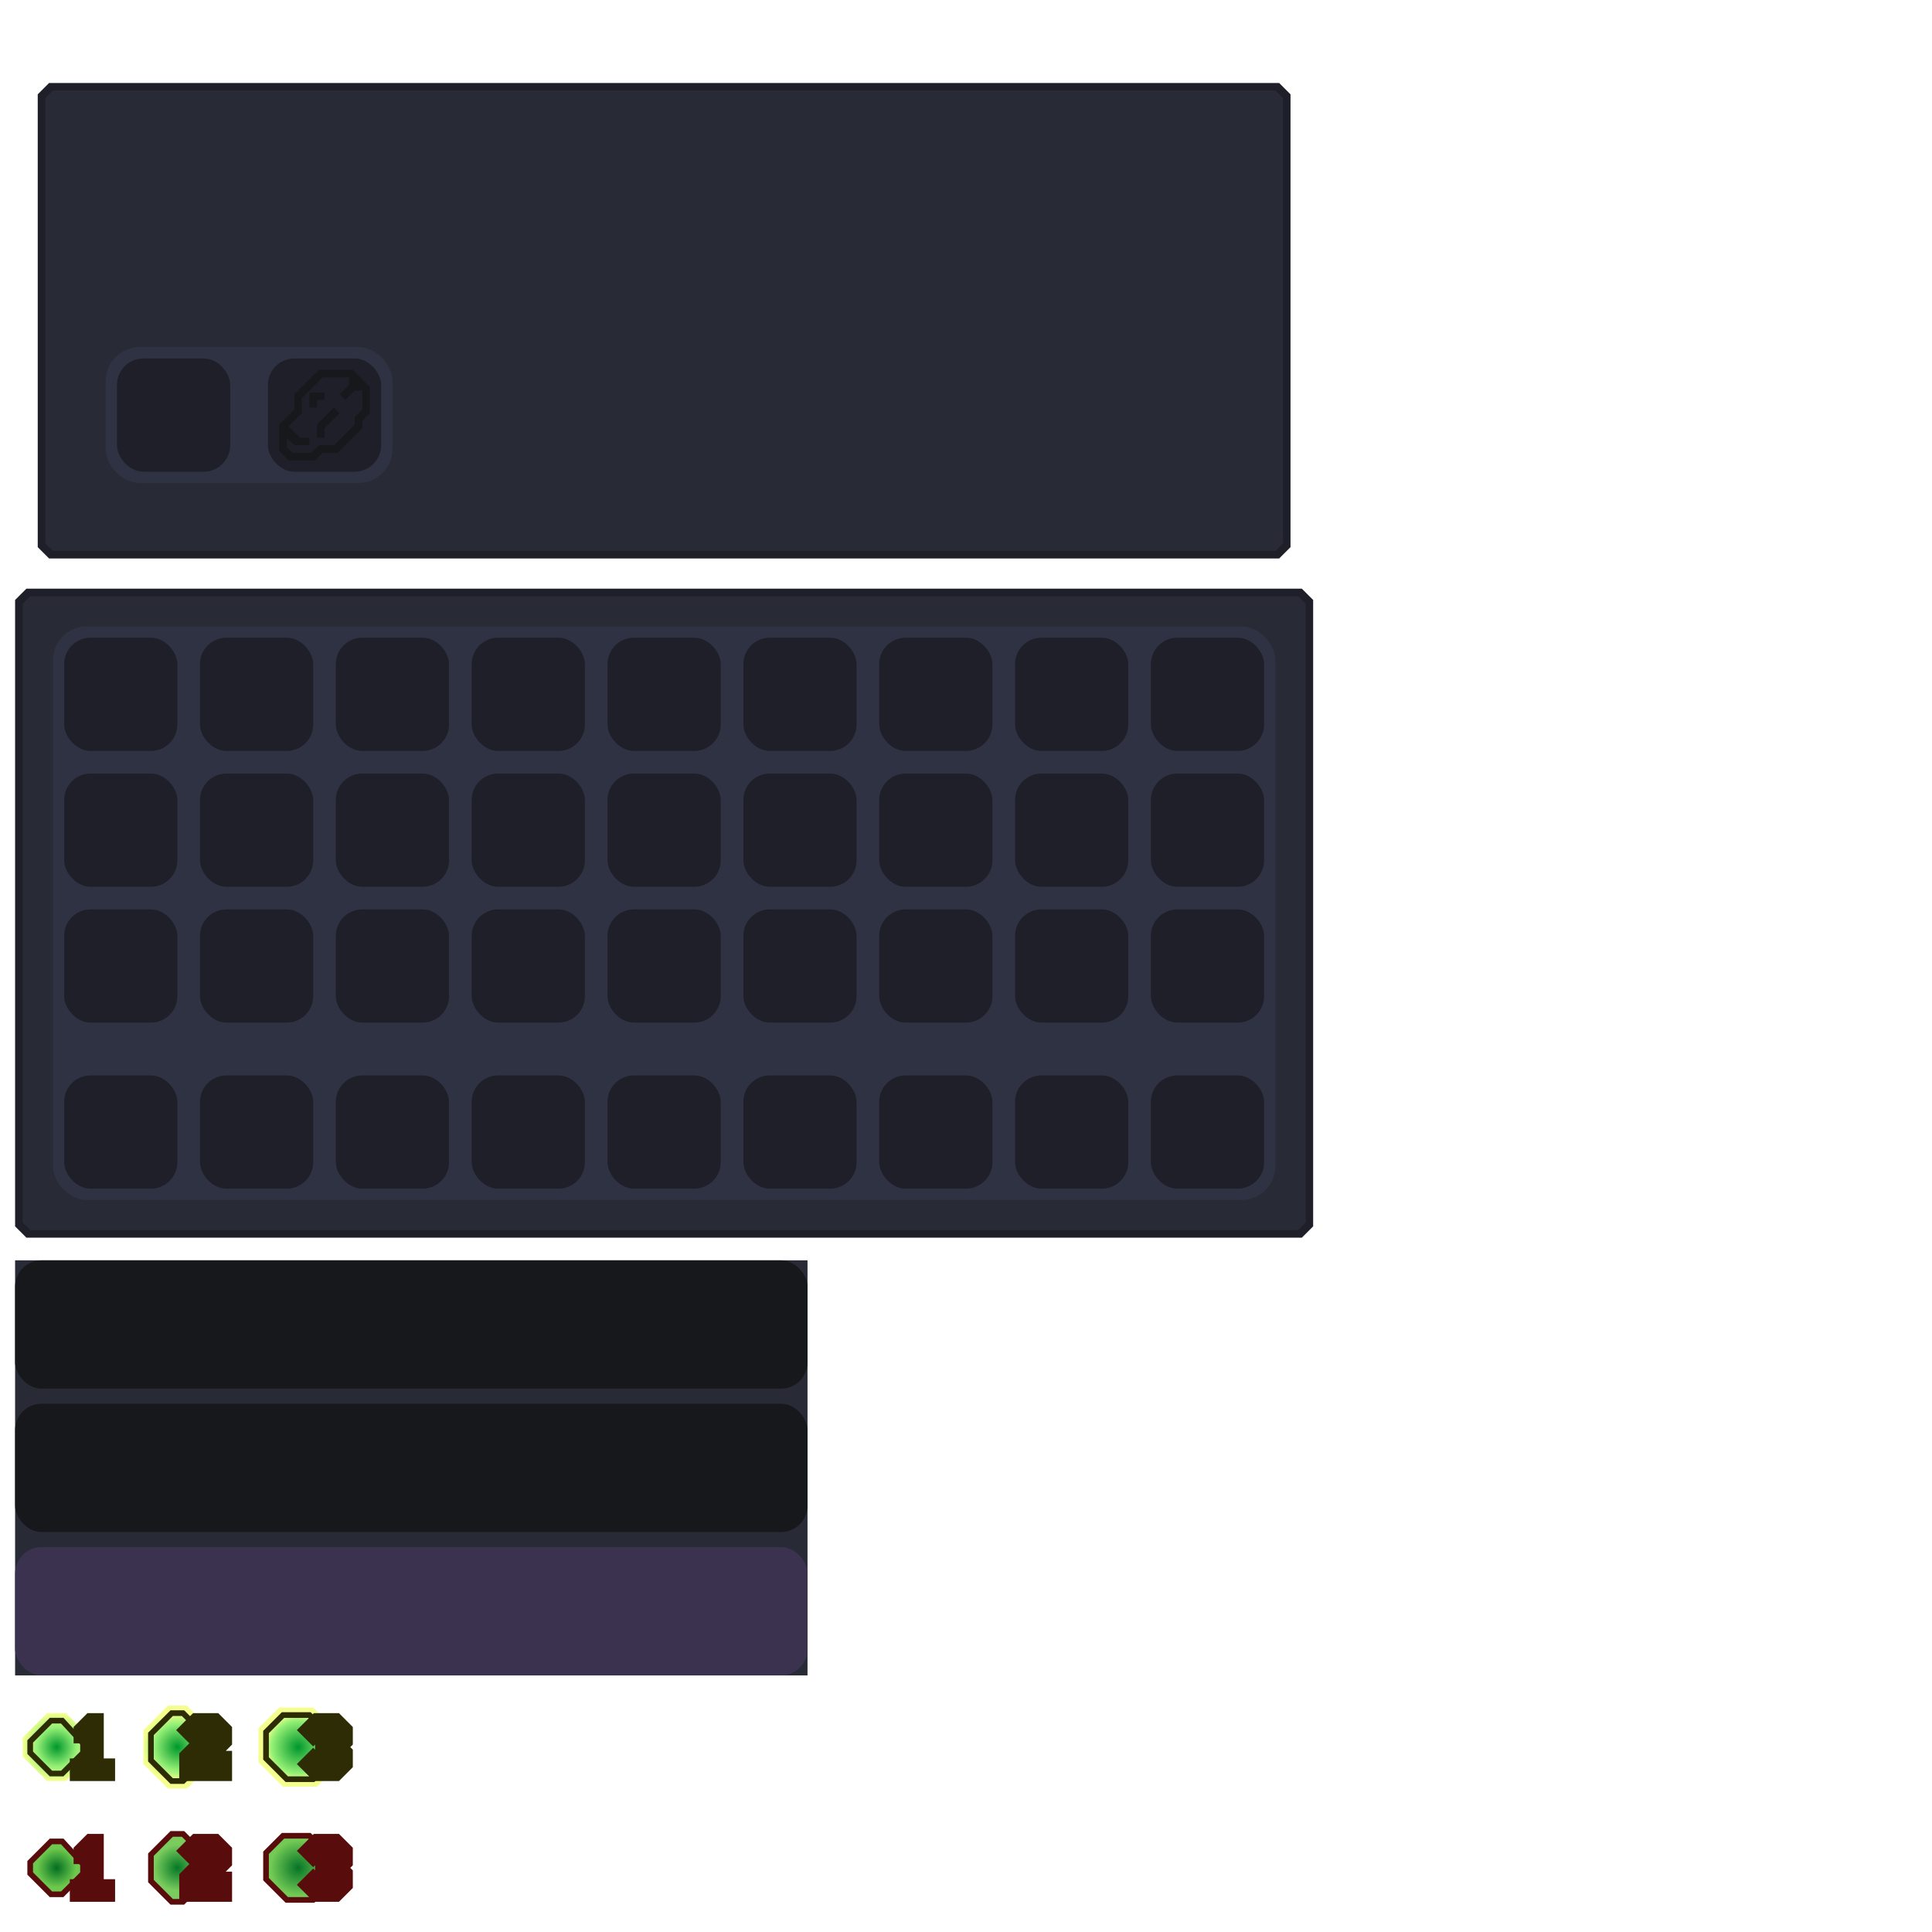 <?xml version="1.0" encoding="UTF-8" standalone="no"?>
<!-- Created with Inkscape (http://www.inkscape.org/) -->

<svg
   version="1.1"
   id="svg2"
   width="1024"
   height="1024"
   viewBox="0 0 1024 1024"
   sodipodi:docname="enchanting_table.svg"
   xml:space="preserve"
   inkscape:export-filename="enchanting_table.png"
   inkscape:export-xdpi="96"
   inkscape:export-ydpi="96"
   inkscape:version="1.3 (0e150ed6c4, 2023-07-21)"
   xmlns:inkscape="http://www.inkscape.org/namespaces/inkscape"
   xmlns:sodipodi="http://sodipodi.sourceforge.net/DTD/sodipodi-0.dtd"
   xmlns:xlink="http://www.w3.org/1999/xlink"
   xmlns="http://www.w3.org/2000/svg"
   xmlns:svg="http://www.w3.org/2000/svg"><defs
     id="defs6"><linearGradient
       inkscape:collect="always"
       id="linearGradient17338"><stop
         style="stop-color:#00972c;stop-opacity:1;"
         offset="0"
         id="stop17332" /><stop
         style="stop-color:#95f076;stop-opacity:1;"
         offset="0.775"
         id="stop17334" /><stop
         style="stop-color:#f5ff8f;stop-opacity:1;"
         offset="1"
         id="stop17336" /></linearGradient><linearGradient
       inkscape:collect="always"
       id="linearGradient17330"><stop
         style="stop-color:#067426;stop-opacity:1;"
         offset="0"
         id="stop17324" /><stop
         style="stop-color:#73ca55;stop-opacity:1;"
         offset="0.809"
         id="stop17326" /></linearGradient><linearGradient
       inkscape:collect="always"
       id="linearGradient17322"><stop
         style="stop-color:#057826;stop-opacity:1;"
         offset="0"
         id="stop17316" /><stop
         style="stop-color:#7acc5d;stop-opacity:1;"
         offset="0.675"
         id="stop17318" /></linearGradient><linearGradient
       inkscape:collect="always"
       id="linearGradient17314"><stop
         style="stop-color:#036e21;stop-opacity:1;"
         offset="0"
         id="stop17308" /><stop
         style="stop-color:#6dc94d;stop-opacity:1;"
         offset="0.576"
         id="stop17310" /></linearGradient><linearGradient
       inkscape:collect="always"
       id="linearGradient11407"><stop
         style="stop-color:#00972c;stop-opacity:1;"
         offset="0"
         id="stop11401" /><stop
         style="stop-color:#95f076;stop-opacity:1;"
         offset="0.675"
         id="stop11403" /><stop
         style="stop-color:#f5ff8f;stop-opacity:1;"
         offset="1"
         id="stop11405" /></linearGradient><linearGradient
       inkscape:collect="always"
       id="linearGradient3713"><stop
         style="stop-color:#00972c;stop-opacity:1;"
         offset="0"
         id="stop3709" /><stop
         style="stop-color:#95f076;stop-opacity:1;"
         offset="0.576"
         id="stop4443" /><stop
         style="stop-color:#f5ff8f;stop-opacity:1;"
         offset="1"
         id="stop3711" /></linearGradient><radialGradient
       inkscape:collect="always"
       xlink:href="#linearGradient3713"
       id="radialGradient3715"
       cx="30"
       cy="922"
       fx="30"
       fy="922"
       r="18"
       gradientUnits="userSpaceOnUse"
       spreadMethod="pad"
       gradientTransform="translate(0,4)" /><radialGradient
       inkscape:collect="always"
       xlink:href="#linearGradient11407"
       id="radialGradient3715-1"
       cx="30"
       cy="926"
       fx="30"
       fy="926"
       r="18"
       gradientUnits="userSpaceOnUse"
       spreadMethod="pad"
       gradientTransform="translate(64)" /><radialGradient
       inkscape:collect="always"
       xlink:href="#linearGradient17338"
       id="radialGradient3715-1-6"
       cx="33.712"
       cy="929.609"
       fx="33.712"
       fy="929.609"
       r="18"
       gradientUnits="userSpaceOnUse"
       spreadMethod="pad"
       gradientTransform="rotate(-45,91.5,777.776)" /><radialGradient
       inkscape:collect="always"
       xlink:href="#linearGradient17314"
       id="radialGradient3715-0"
       cx="30"
       cy="922"
       fx="30"
       fy="922"
       r="18"
       gradientUnits="userSpaceOnUse"
       spreadMethod="pad"
       gradientTransform="translate(0,68)" /><radialGradient
       inkscape:collect="always"
       xlink:href="#linearGradient17322"
       id="radialGradient3715-1-5"
       cx="30"
       cy="926"
       fx="30"
       fy="926"
       r="18"
       gradientUnits="userSpaceOnUse"
       spreadMethod="pad"
       gradientTransform="translate(64,64)" /><radialGradient
       inkscape:collect="always"
       xlink:href="#linearGradient17330"
       id="radialGradient3715-1-6-8"
       cx="33.712"
       cy="929.609"
       fx="33.712"
       fy="929.609"
       r="18"
       gradientUnits="userSpaceOnUse"
       spreadMethod="pad"
       gradientTransform="rotate(-45,168.755,809.776)" /></defs><sodipodi:namedview
     id="namedview4"
     pagecolor="#505050"
     bordercolor="#eeeeee"
     borderopacity="1"
     inkscape:showpageshadow="0"
     inkscape:pageopacity="0"
     inkscape:pagecheckerboard="0"
     inkscape:deskcolor="#505050"
     showgrid="true"
     inkscape:zoom="1.84375"
     inkscape:cx="193.35594"
     inkscape:cy="737.35595"
     inkscape:window-width="3635"
     inkscape:window-height="1440"
     inkscape:window-x="0"
     inkscape:window-y="0"
     inkscape:window-maximized="0"
     inkscape:current-layer="g23745"><inkscape:grid
       type="xygrid"
       id="grid239"
       dotted="false"
       snapvisiblegridlinesonly="true"
       originx="0"
       originy="0"
       spacingy="1"
       spacingx="1"
       units="px"
       visible="true"
       empspacing="4" /></sodipodi:namedview><g
     id="g1134-3"
     inkscape:label="Inventory Panel"
     style="display:inline"><g
       id="path6627-6-6"
       inkscape:label="Background"><path
         style="color:#000000;fill:#282a36;-inkscape-stroke:none"
         d="m 15,314 -5,5 v 330 l 5,5 h 674 l 5,-5 V 319 l -5,-5 z"
         id="path3-7"
         sodipodi:nodetypes="ccccccccc"
         inkscape:label="Fill" /><path
         style="color:#000000;fill:#1e1f29;-inkscape-stroke:none"
         d="m 14,312 -6,6 v 332 l 6,6 h 676 l 6,-6 V 318 l -6,-6 z m 2,4 h 672 l 4,4 v 328 l -4,4 H 16 l -4,-4 V 320 Z"
         id="path4-5"
         sodipodi:nodetypes="cccccccccccccccccc"
         inkscape:label="Outline" /></g><g
       id="g2"
       inkscape:label="Item Slots"><rect
         style="display:inline;fill:#2e3242;fill-rule:evenodd;stroke-width:3.992;stroke-linecap:square;stroke-linejoin:round;stroke-miterlimit:0"
         id="rect53"
         width="648"
         height="304"
         x="28"
         y="332"
         rx="18"
         ry="18"
         inkscape:label="Border" /><g
         id="g62-3-5"
         style="display:inline"
         inkscape:label="Hotbar"
         transform="translate(0,232)"><rect
           style="display:inline;fill:#1e1f29;fill-rule:evenodd;stroke-width:2;stroke-linecap:square;stroke-linejoin:round;stroke-miterlimit:0"
           id="rect54-6-4"
           width="60"
           height="60"
           x="610"
           y="338"
           rx="14"
           ry="14"
           inkscape:label="Slot" /><rect
           style="display:inline;fill:#1e1f29;fill-rule:evenodd;stroke-width:2;stroke-linecap:square;stroke-linejoin:round;stroke-miterlimit:0"
           id="rect55-1-7"
           width="60"
           height="60"
           x="538"
           y="338"
           rx="14"
           ry="14"
           inkscape:label="Slot" /><rect
           style="display:inline;fill:#1e1f29;fill-rule:evenodd;stroke-width:2;stroke-linecap:square;stroke-linejoin:round;stroke-miterlimit:0"
           id="rect56-0-6"
           width="60"
           height="60"
           x="466"
           y="338"
           rx="14"
           ry="14"
           inkscape:label="Slot" /><rect
           style="display:inline;fill:#1e1f29;fill-rule:evenodd;stroke-width:2;stroke-linecap:square;stroke-linejoin:round;stroke-miterlimit:0"
           id="rect57-6-5"
           width="60"
           height="60"
           x="394"
           y="338"
           rx="14"
           ry="14"
           inkscape:label="Slot" /><rect
           style="display:inline;fill:#1e1f29;fill-rule:evenodd;stroke-width:2;stroke-linecap:square;stroke-linejoin:round;stroke-miterlimit:0"
           id="rect58-3-6"
           width="60"
           height="60"
           x="322"
           y="338"
           rx="14"
           ry="14"
           inkscape:label="Slot" /><rect
           style="display:inline;fill:#1e1f29;fill-rule:evenodd;stroke-width:2;stroke-linecap:square;stroke-linejoin:round;stroke-miterlimit:0"
           id="rect59-2-9"
           width="60"
           height="60"
           x="250"
           y="338"
           rx="14"
           ry="14"
           inkscape:label="Slot" /><rect
           style="display:inline;fill:#1e1f29;fill-rule:evenodd;stroke-width:2;stroke-linecap:square;stroke-linejoin:round;stroke-miterlimit:0"
           id="rect60-0-3"
           width="60"
           height="60"
           x="178"
           y="338"
           rx="14"
           ry="14"
           inkscape:label="Slot" /><rect
           style="display:inline;fill:#1e1f29;fill-rule:evenodd;stroke-width:2;stroke-linecap:square;stroke-linejoin:round;stroke-miterlimit:0"
           id="rect61-6-7"
           width="60"
           height="60"
           x="106"
           y="338"
           rx="14"
           ry="14"
           inkscape:label="Slot" /><rect
           style="display:inline;fill:#1e1f29;fill-rule:evenodd;stroke-width:2;stroke-linecap:square;stroke-linejoin:round;stroke-miterlimit:0"
           id="rect62-1-4"
           width="60"
           height="60"
           x="34"
           y="338"
           rx="14"
           ry="14"
           inkscape:label="Slot" /></g><g
         id="g62-3"
         style="display:inline"
         inkscape:label="Row 3"
         transform="translate(0,144)"><rect
           style="display:inline;fill:#1e1f29;fill-rule:evenodd;stroke-width:2;stroke-linecap:square;stroke-linejoin:round;stroke-miterlimit:0"
           id="rect54-6"
           width="60"
           height="60"
           x="610"
           y="338"
           rx="14"
           ry="14"
           inkscape:label="Slot" /><rect
           style="display:inline;fill:#1e1f29;fill-rule:evenodd;stroke-width:2;stroke-linecap:square;stroke-linejoin:round;stroke-miterlimit:0"
           id="rect55-1"
           width="60"
           height="60"
           x="538"
           y="338"
           rx="14"
           ry="14"
           inkscape:label="Slot" /><rect
           style="display:inline;fill:#1e1f29;fill-rule:evenodd;stroke-width:2;stroke-linecap:square;stroke-linejoin:round;stroke-miterlimit:0"
           id="rect56-0"
           width="60"
           height="60"
           x="466"
           y="338"
           rx="14"
           ry="14"
           inkscape:label="Slot" /><rect
           style="display:inline;fill:#1e1f29;fill-rule:evenodd;stroke-width:2;stroke-linecap:square;stroke-linejoin:round;stroke-miterlimit:0"
           id="rect57-6"
           width="60"
           height="60"
           x="394"
           y="338"
           rx="14"
           ry="14"
           inkscape:label="Slot" /><rect
           style="display:inline;fill:#1e1f29;fill-rule:evenodd;stroke-width:2;stroke-linecap:square;stroke-linejoin:round;stroke-miterlimit:0"
           id="rect58-3"
           width="60"
           height="60"
           x="322"
           y="338"
           rx="14"
           ry="14"
           inkscape:label="Slot" /><rect
           style="display:inline;fill:#1e1f29;fill-rule:evenodd;stroke-width:2;stroke-linecap:square;stroke-linejoin:round;stroke-miterlimit:0"
           id="rect59-2"
           width="60"
           height="60"
           x="250"
           y="338"
           rx="14"
           ry="14"
           inkscape:label="Slot" /><rect
           style="display:inline;fill:#1e1f29;fill-rule:evenodd;stroke-width:2;stroke-linecap:square;stroke-linejoin:round;stroke-miterlimit:0"
           id="rect60-0"
           width="60"
           height="60"
           x="178"
           y="338"
           rx="14"
           ry="14"
           inkscape:label="Slot" /><rect
           style="display:inline;fill:#1e1f29;fill-rule:evenodd;stroke-width:2;stroke-linecap:square;stroke-linejoin:round;stroke-miterlimit:0"
           id="rect61-6"
           width="60"
           height="60"
           x="106"
           y="338"
           rx="14"
           ry="14"
           inkscape:label="Slot" /><rect
           style="display:inline;fill:#1e1f29;fill-rule:evenodd;stroke-width:2;stroke-linecap:square;stroke-linejoin:round;stroke-miterlimit:0"
           id="rect62-1"
           width="60"
           height="60"
           x="34"
           y="338"
           rx="14"
           ry="14"
           inkscape:label="Slot" /></g><g
         id="g62"
         style="display:inline"
         inkscape:label="Row 2"
         transform="translate(0,72)"><rect
           style="display:inline;fill:#1e1f29;fill-rule:evenodd;stroke-width:2;stroke-linecap:square;stroke-linejoin:round;stroke-miterlimit:0"
           id="rect54"
           width="60"
           height="60"
           x="610"
           y="338"
           rx="14"
           ry="14"
           inkscape:label="Slot" /><rect
           style="display:inline;fill:#1e1f29;fill-rule:evenodd;stroke-width:2;stroke-linecap:square;stroke-linejoin:round;stroke-miterlimit:0"
           id="rect55"
           width="60"
           height="60"
           x="538"
           y="338"
           rx="14"
           ry="14"
           inkscape:label="Slot" /><rect
           style="display:inline;fill:#1e1f29;fill-rule:evenodd;stroke-width:2;stroke-linecap:square;stroke-linejoin:round;stroke-miterlimit:0"
           id="rect56"
           width="60"
           height="60"
           x="466"
           y="338"
           rx="14"
           ry="14"
           inkscape:label="Slot" /><rect
           style="display:inline;fill:#1e1f29;fill-rule:evenodd;stroke-width:2;stroke-linecap:square;stroke-linejoin:round;stroke-miterlimit:0"
           id="rect57"
           width="60"
           height="60"
           x="394"
           y="338"
           rx="14"
           ry="14"
           inkscape:label="Slot" /><rect
           style="display:inline;fill:#1e1f29;fill-rule:evenodd;stroke-width:2;stroke-linecap:square;stroke-linejoin:round;stroke-miterlimit:0"
           id="rect58"
           width="60"
           height="60"
           x="322"
           y="338"
           rx="14"
           ry="14"
           inkscape:label="Slot" /><rect
           style="display:inline;fill:#1e1f29;fill-rule:evenodd;stroke-width:2;stroke-linecap:square;stroke-linejoin:round;stroke-miterlimit:0"
           id="rect59"
           width="60"
           height="60"
           x="250"
           y="338"
           rx="14"
           ry="14"
           inkscape:label="Slot" /><rect
           style="display:inline;fill:#1e1f29;fill-rule:evenodd;stroke-width:2;stroke-linecap:square;stroke-linejoin:round;stroke-miterlimit:0"
           id="rect60"
           width="60"
           height="60"
           x="178"
           y="338"
           rx="14"
           ry="14"
           inkscape:label="Slot" /><rect
           style="display:inline;fill:#1e1f29;fill-rule:evenodd;stroke-width:2;stroke-linecap:square;stroke-linejoin:round;stroke-miterlimit:0"
           id="rect61"
           width="60"
           height="60"
           x="106"
           y="338"
           rx="14"
           ry="14"
           inkscape:label="Slot" /><rect
           style="display:inline;fill:#1e1f29;fill-rule:evenodd;stroke-width:2;stroke-linecap:square;stroke-linejoin:round;stroke-miterlimit:0"
           id="rect62"
           width="60"
           height="60"
           x="34"
           y="338"
           rx="14"
           ry="14"
           inkscape:label="Slot" /></g><g
         id="g53"
         style="display:inline"
         inkscape:label="Row 1"><rect
           style="display:inline;fill:#1e1f29;fill-rule:evenodd;stroke-width:2;stroke-linecap:square;stroke-linejoin:round;stroke-miterlimit:0"
           id="rect1-2"
           width="60"
           height="60"
           x="610"
           y="338"
           rx="14"
           ry="14"
           inkscape:label="Slot" /><rect
           style="display:inline;fill:#1e1f29;fill-rule:evenodd;stroke-width:2;stroke-linecap:square;stroke-linejoin:round;stroke-miterlimit:0"
           id="rect1-2-9"
           width="60"
           height="60"
           x="538"
           y="338"
           rx="14"
           ry="14"
           inkscape:label="Slot" /><rect
           style="display:inline;fill:#1e1f29;fill-rule:evenodd;stroke-width:2;stroke-linecap:square;stroke-linejoin:round;stroke-miterlimit:0"
           id="rect1-2-9-3"
           width="60"
           height="60"
           x="466"
           y="338"
           rx="14"
           ry="14"
           inkscape:label="Slot" /><rect
           style="display:inline;fill:#1e1f29;fill-rule:evenodd;stroke-width:2;stroke-linecap:square;stroke-linejoin:round;stroke-miterlimit:0"
           id="rect1-2-9-3-1"
           width="60"
           height="60"
           x="394"
           y="338"
           rx="14"
           ry="14"
           inkscape:label="Slot" /><rect
           style="display:inline;fill:#1e1f29;fill-rule:evenodd;stroke-width:2;stroke-linecap:square;stroke-linejoin:round;stroke-miterlimit:0"
           id="rect1-2-9-3-1-9"
           width="60"
           height="60"
           x="322"
           y="338"
           rx="14"
           ry="14"
           inkscape:label="Slot" /><rect
           style="display:inline;fill:#1e1f29;fill-rule:evenodd;stroke-width:2;stroke-linecap:square;stroke-linejoin:round;stroke-miterlimit:0"
           id="rect1-2-9-3-1-9-1"
           width="60"
           height="60"
           x="250"
           y="338"
           rx="14"
           ry="14"
           inkscape:label="Slot" /><rect
           style="display:inline;fill:#1e1f29;fill-rule:evenodd;stroke-width:2;stroke-linecap:square;stroke-linejoin:round;stroke-miterlimit:0"
           id="rect1-2-9-3-1-9-1-4"
           width="60"
           height="60"
           x="178"
           y="338"
           rx="14"
           ry="14"
           inkscape:label="Slot" /><rect
           style="display:inline;fill:#1e1f29;fill-rule:evenodd;stroke-width:2;stroke-linecap:square;stroke-linejoin:round;stroke-miterlimit:0"
           id="rect1-2-9-3-1-9-1-4-8"
           width="60"
           height="60"
           x="106"
           y="338"
           rx="14"
           ry="14"
           inkscape:label="Slot" /><rect
           style="display:inline;fill:#1e1f29;fill-rule:evenodd;stroke-width:2;stroke-linecap:square;stroke-linejoin:round;stroke-miterlimit:0"
           id="rect1-2-9-3-1-9-1-4-8-5"
           width="60"
           height="60"
           x="34"
           y="338"
           rx="14"
           ry="14"
           inkscape:label="Slot" /></g></g></g><g
     id="g23875"
     style="display:inline"
     inkscape:label="Enchantment Panel"><g
       id="path6627-6-6-9"
       inkscape:label="Background"
       style="display:inline"
       transform="translate(12,-268)"><path
         style="color:#000000;fill:#282a36;-inkscape-stroke:none"
         d="m 15,314 -5,5 v 238 l 5,5 h 650 l 5,-5 V 319 l -5,-5 z"
         id="path3-7-1"
         sodipodi:nodetypes="ccccccccc"
         inkscape:label="Fill" /><path
         style="color:#000000;fill:#1e1f29;-inkscape-stroke:none"
         d="m 14,312 -6,6 v 240 l 6,6 h 652 l 6,-6 V 318 l -6,-6 z m 2,4 h 648 l 4,4 v 236 l -4,4 H 16 l -4,-4 V 320 Z"
         id="path4-5-2"
         sodipodi:nodetypes="cccccccccccccccccc"
         inkscape:label="Outline" /></g><g
       id="g51"
       inkscape:label="Slots"
       style="display:inline"
       transform="translate(28,-148)"><rect
         style="display:inline;fill:#2e3242;fill-rule:evenodd;stroke-width:3.992;stroke-linecap:square;stroke-linejoin:round;stroke-miterlimit:0"
         id="rect14"
         width="152"
         height="72"
         x="28"
         y="332"
         rx="18"
         ry="18"
         inkscape:label="Border" /><rect
         style="display:inline;fill:#1e1f29;fill-rule:evenodd;stroke-width:2;stroke-linecap:square;stroke-linejoin:round;stroke-miterlimit:0"
         id="rect50"
         width="60"
         height="60"
         x="34"
         y="338"
         rx="14"
         ry="14"
         inkscape:label="Slot" /><rect
         style="display:inline;fill:#1e1f29;fill-rule:evenodd;stroke-width:2;stroke-linecap:square;stroke-linejoin:round;stroke-miterlimit:0"
         id="rect50-3"
         width="60"
         height="60"
         x="114"
         y="338"
         rx="14"
         ry="14"
         inkscape:label="Slot" /></g></g><g
     id="g23745"
     inkscape:label="Enchantment Buttons"
     style="display:inline"><rect
       style="display:inline;opacity:1;fill:#282a36;fill-opacity:1;fill-rule:evenodd;stroke-width:2;stroke-linecap:square;stroke-linejoin:round;stroke-miterlimit:0"
       id="rect18"
       width="420"
       height="220"
       x="8"
       y="668"
       rx="0"
       ry="0"
       inkscape:label="Background" /><rect
       style="display:inline;fill:#3a324e;fill-rule:evenodd;stroke-width:2;stroke-linecap:square;stroke-linejoin:round;stroke-miterlimit:0"
       id="rect62-1-4-0-3"
       width="420"
       height="68"
       x="8"
       y="820"
       rx="14"
       ry="14"
       inkscape:label="Recipe Highlighted" /><rect
       style="display:inline;fill:#17181c;fill-rule:evenodd;stroke-width:2;stroke-linecap:square;stroke-linejoin:round;stroke-miterlimit:0"
       id="rect62-1-4-0-9"
       width="420"
       height="68"
       x="8"
       y="744"
       rx="14"
       ry="14"
       inkscape:label="Recipe Neutral" /><rect
       style="display:inline;fill:#17181c;fill-rule:evenodd;stroke-width:2;stroke-linecap:square;stroke-linejoin:round;stroke-miterlimit:0"
       id="rect62-1-4-0"
       width="420"
       height="68"
       x="8"
       y="668"
       rx="14"
       ry="14"
       inkscape:label="Recipe Disabled" /></g><g
     id="g23766"
     inkscape:label="Icons"
     style="display:inline"
     sodipodi:insensitive="true"><g
       id="g6"
       inkscape:label="Unavail. 1"
       style="display:inline"><path
         id="path1505-97"
         style="display:inline;fill:url(#radialGradient3715-0);fill-opacity:1;fill-rule:nonzero;stroke:none;stroke-width:1px;stroke-linecap:butt;stroke-linejoin:miter;stroke-opacity:1;paint-order:fill markers stroke"
         inkscape:label="1 Fill"
         d="m 27,976 c -3.552,3.552 -7.448,7.448 -11,11 v 6 c 3.552,3.552 7.448,7.448 11,11 h 6 l 11,-11 v -5 L 33,976 Z" /><path
         id="path6725-3-8-1"
         style="display:inline;fill:none;fill-opacity:1;stroke:#590c0c;stroke-width:3;stroke-linecap:butt;stroke-linejoin:miter;stroke-dasharray:none;stroke-opacity:1;paint-order:fill markers stroke"
         inkscape:label="1 Outline"
         d="m 16,987 v 6 l 11,11 h 6 l 11,-11 v -5 L 33,976 h -6 z"
         sodipodi:nodetypes="ccccccccc" /><path
         style="display:inline;fill:#ff5555;stroke:#590c0c;stroke-width:8;stroke-linecap:butt;stroke-linejoin:miter;stroke-dasharray:none;stroke-opacity:1;paint-order:stroke markers fill"
         d="m 51,976 h -3 l -5,5 v 3 h 4 v 16 h -6 v 4 h 16 v -4 h -6 z"
         id="path4"
         inkscape:label="Number 1" /></g><g
       id="g5"
       inkscape:label="Unavail. 2"
       style="display:inline"><path
         id="path1505-9-3"
         style="display:inline;fill:url(#radialGradient3715-1-5);fill-opacity:1;fill-rule:nonzero;stroke:none;stroke-width:1px;stroke-linecap:butt;stroke-linejoin:miter;stroke-opacity:1;paint-order:fill markers stroke"
         inkscape:label="2 Fill"
         d="m 91,972 -11,11 v 14 c 0.444,0.444 10.556,10.556 11,11 h 6 l 11,-11 V 983 L 97,972 Z"
         sodipodi:nodetypes="ccccccccc" /><path
         id="path6725-3-6"
         style="display:inline;fill:none;fill-opacity:1;stroke:#590c0c;stroke-width:3;stroke-linecap:butt;stroke-linejoin:miter;stroke-dasharray:none;stroke-opacity:1;paint-order:fill markers stroke"
         inkscape:label="2 Outline"
         d="m 80,983 v 14 l 11,11 h 6 l 11,-11 V 983 L 97,972 h -6 z"
         sodipodi:nodetypes="ccccccccc" /><path
         style="display:inline;fill:#ff5555;stroke:#590c0c;stroke-width:8;stroke-linecap:butt;stroke-linejoin:miter;stroke-dasharray:none;stroke-opacity:1;paint-order:stroke markers fill"
         d="m 104,976 -5,5 3,3 4,-4 h 6 l 3,3 v 2 l -3,3 h -6 l -7,7 v 9 h 20 v -8 h -4 v 4 h -12 v -3 l 5,-5 h 6 l 5,-5 v -6 l -5,-5 z"
         id="path3"
         inkscape:label="Number 2" /></g><g
       id="g4"
       inkscape:label="Unavail. 3"
       style="display:inline"><path
         id="path1505-9-6-2"
         style="display:inline;fill:url(#radialGradient3715-1-6-8);fill-opacity:1;fill-rule:nonzero;stroke:none;stroke-width:1px;stroke-linecap:butt;stroke-linejoin:miter;stroke-opacity:1;paint-order:fill markers stroke"
         inkscape:label="3 Fill"
         d="m 150,973 -9,9 v 14 c 3.521,3.25 7.479,7.75 11,11 h 14 c 1.424,-1.424 7.576,-7.576 9,-9 v -14 l -11,-11 z"
         sodipodi:nodetypes="ccccccccc" /><path
         id="path11520-9"
         style="display:inline;fill:none;fill-opacity:1;fill-rule:nonzero;stroke:#590c0c;stroke-width:3;stroke-linecap:butt;stroke-linejoin:miter;stroke-dasharray:none;stroke-opacity:1;paint-order:fill markers stroke"
         inkscape:label="3 Outline"
         d="m 141,982 v 14 l 11,11 h 14 l 9,-9 v -14 l -11,-11 h -14 z"
         sodipodi:nodetypes="ccccccccc" /><path
         style="display:inline;fill:#ff5555;stroke:#590c0c;stroke-width:8;stroke-linecap:butt;stroke-linejoin:miter;stroke-dasharray:none;stroke-opacity:1;paint-order:stroke markers fill"
         d="m 163,981 3,3 4,-4 h 6 l 3,3 v 2 l -3,3 h -5 v 4 h 5 l 3,3 v 2 l -3,3 h -6 l -4,-4 -3,3 5,5 h 10 l 5,-5 v -6 l -3,-3 3,-3 v -6 l -5,-5 h -10 z"
         id="path1483-3"
         inkscape:label="Number 3" /></g><g
       id="g10"
       inkscape:label="Avail. 1"><path
         style="display:inline;fill:url(#radialGradient3715);fill-opacity:1;fill-rule:nonzero;stroke:none;stroke-width:1px;stroke-linecap:butt;stroke-linejoin:miter;stroke-opacity:1;paint-order:fill markers stroke"
         d="M 48,931 35,944 H 25 L 12,931 v -10 l 13,-13 h 10 l 13,13 z"
         id="path1505"
         inkscape:label="1 Fill" /><path
         id="path6725-3-8"
         style="display:inline;fill:none;fill-opacity:1;stroke:#2d2c04;stroke-width:3;stroke-linecap:butt;stroke-linejoin:miter;stroke-dasharray:none;stroke-opacity:1;paint-order:fill markers stroke"
         inkscape:label="1 Outline"
         d="m 16,923 v 6 l 11,11 h 6 l 11,-11 v -5 L 33,912 h -6 z"
         sodipodi:nodetypes="ccccccccc" /><path
         style="display:inline;fill:#50fa7b;stroke:#2d2c04;stroke-width:8;stroke-linecap:butt;stroke-linejoin:miter;stroke-dasharray:none;stroke-opacity:1;paint-order:stroke markers fill"
         d="m 51,912 h -3 l -5,5 v 3 h 4 v 16 h -6 v 4 h 16 v -4 h -6 z"
         id="path2"
         inkscape:label="Number 1" /></g><g
       id="g8"
       inkscape:label="Avail. 2"><path
         style="display:inline;fill:url(#radialGradient3715-1);fill-opacity:1;fill-rule:nonzero;stroke:none;stroke-width:1px;stroke-linecap:butt;stroke-linejoin:miter;stroke-opacity:1;paint-order:fill markers stroke"
         d="M 112,935 99,948 H 89 L 76,935 v -18 l 13,-13 h 10 l 13,13 z"
         id="path1505-9"
         inkscape:label="2 Fill"
         sodipodi:nodetypes="ccccccccc" /><path
         id="path6725-3"
         style="display:inline;fill:none;fill-opacity:1;stroke:#2d2c04;stroke-width:3;stroke-linecap:butt;stroke-linejoin:miter;stroke-dasharray:none;stroke-opacity:1;paint-order:fill markers stroke"
         inkscape:label="2 Outline"
         d="m 80,919 v 14 l 11,11 h 6 l 11,-11 V 919 L 97,908 h -6 z"
         sodipodi:nodetypes="ccccccccc" /><path
         style="display:inline;fill:#50fa7b;stroke:#2d2c04;stroke-width:8;stroke-linecap:butt;stroke-linejoin:miter;stroke-dasharray:none;stroke-opacity:1;paint-order:stroke markers fill"
         d="m 104,912 -5,5 3,3 4,-4 h 6 l 3,3 v 2 l -3,3 h -6 l -7,7 v 9 h 20 v -8 h -4 v 4 h -12 v -3 l 5,-5 h 6 l 5,-5 v -6 l -5,-5 z"
         id="path1"
         inkscape:label="Number 2" /></g><g
       id="g7"
       inkscape:label="Avail. 3"><path
         style="display:inline;fill:url(#radialGradient3715-1-6);fill-opacity:1;fill-rule:nonzero;stroke:none;stroke-width:1px;stroke-linecap:butt;stroke-linejoin:miter;stroke-opacity:1;paint-order:fill markers stroke"
         d="m 179,918 v 18 l -11,11 h -18 l -13,-13 v -18 l 11,-11 h 18 z"
         id="path1505-9-6"
         inkscape:label="3 Fill"
         sodipodi:nodetypes="ccccccccc" /><path
         id="path11520"
         style="display:inline;fill:none;fill-opacity:1;fill-rule:nonzero;stroke:#2d2c04;stroke-width:3;stroke-linecap:butt;stroke-linejoin:miter;stroke-dasharray:none;stroke-opacity:1;paint-order:fill markers stroke"
         inkscape:label="3 Outline"
         d="m 141,918 v 14 l 11,11 h 14 l 9,-9 v -14 l -11,-11 h -14 z"
         sodipodi:nodetypes="ccccccccc" /><path
         style="display:inline;fill:#50fa7b;stroke:#2d2c04;stroke-width:8;stroke-linecap:butt;stroke-linejoin:miter;stroke-dasharray:none;stroke-opacity:1;paint-order:stroke markers fill"
         d="m 163,917 3,3 4,-4 h 6 l 3,3 v 2 l -3,3 h -5 v 4 h 5 l 3,3 v 2 l -3,3 h -6 l -4,-4 -3,3 5,5 h 10 l 5,-5 v -6 l -3,-3 3,-3 v -6 l -5,-5 h -10 z"
         id="path1483"
         inkscape:label="Number 3" /></g><path
       id="path23914"
       style="fill:#17181c;stroke:none;stroke-width:1px;stroke-linecap:butt;stroke-linejoin:miter;stroke-opacity:1"
       d="m 177,216 -9,9 v 7 h 4 v -5 l 8,-8 z m -5,-8 h -8 v 8 h 4 v -4 h 4 z m -3,-12 -13,13 v 8 l -8,8 v 14 l 5,5 h 14 l 4,-4 h 8 l 13,-13 v -4 l 4,-4 v -14 l -9,-9 z m 2,4 h 14 v 4 l -5,5 3,3 5,-5 h 4 v 10 l -4,4 v 4 l -4,4 -7,7 h -8 l -4,4 h -10 l -3,-3 v -5 l 4,4 h 8 v -4 h -5 l -6,-6 7,-7 v -8 z"
       inkscape:label="Lapis" /></g></svg>
